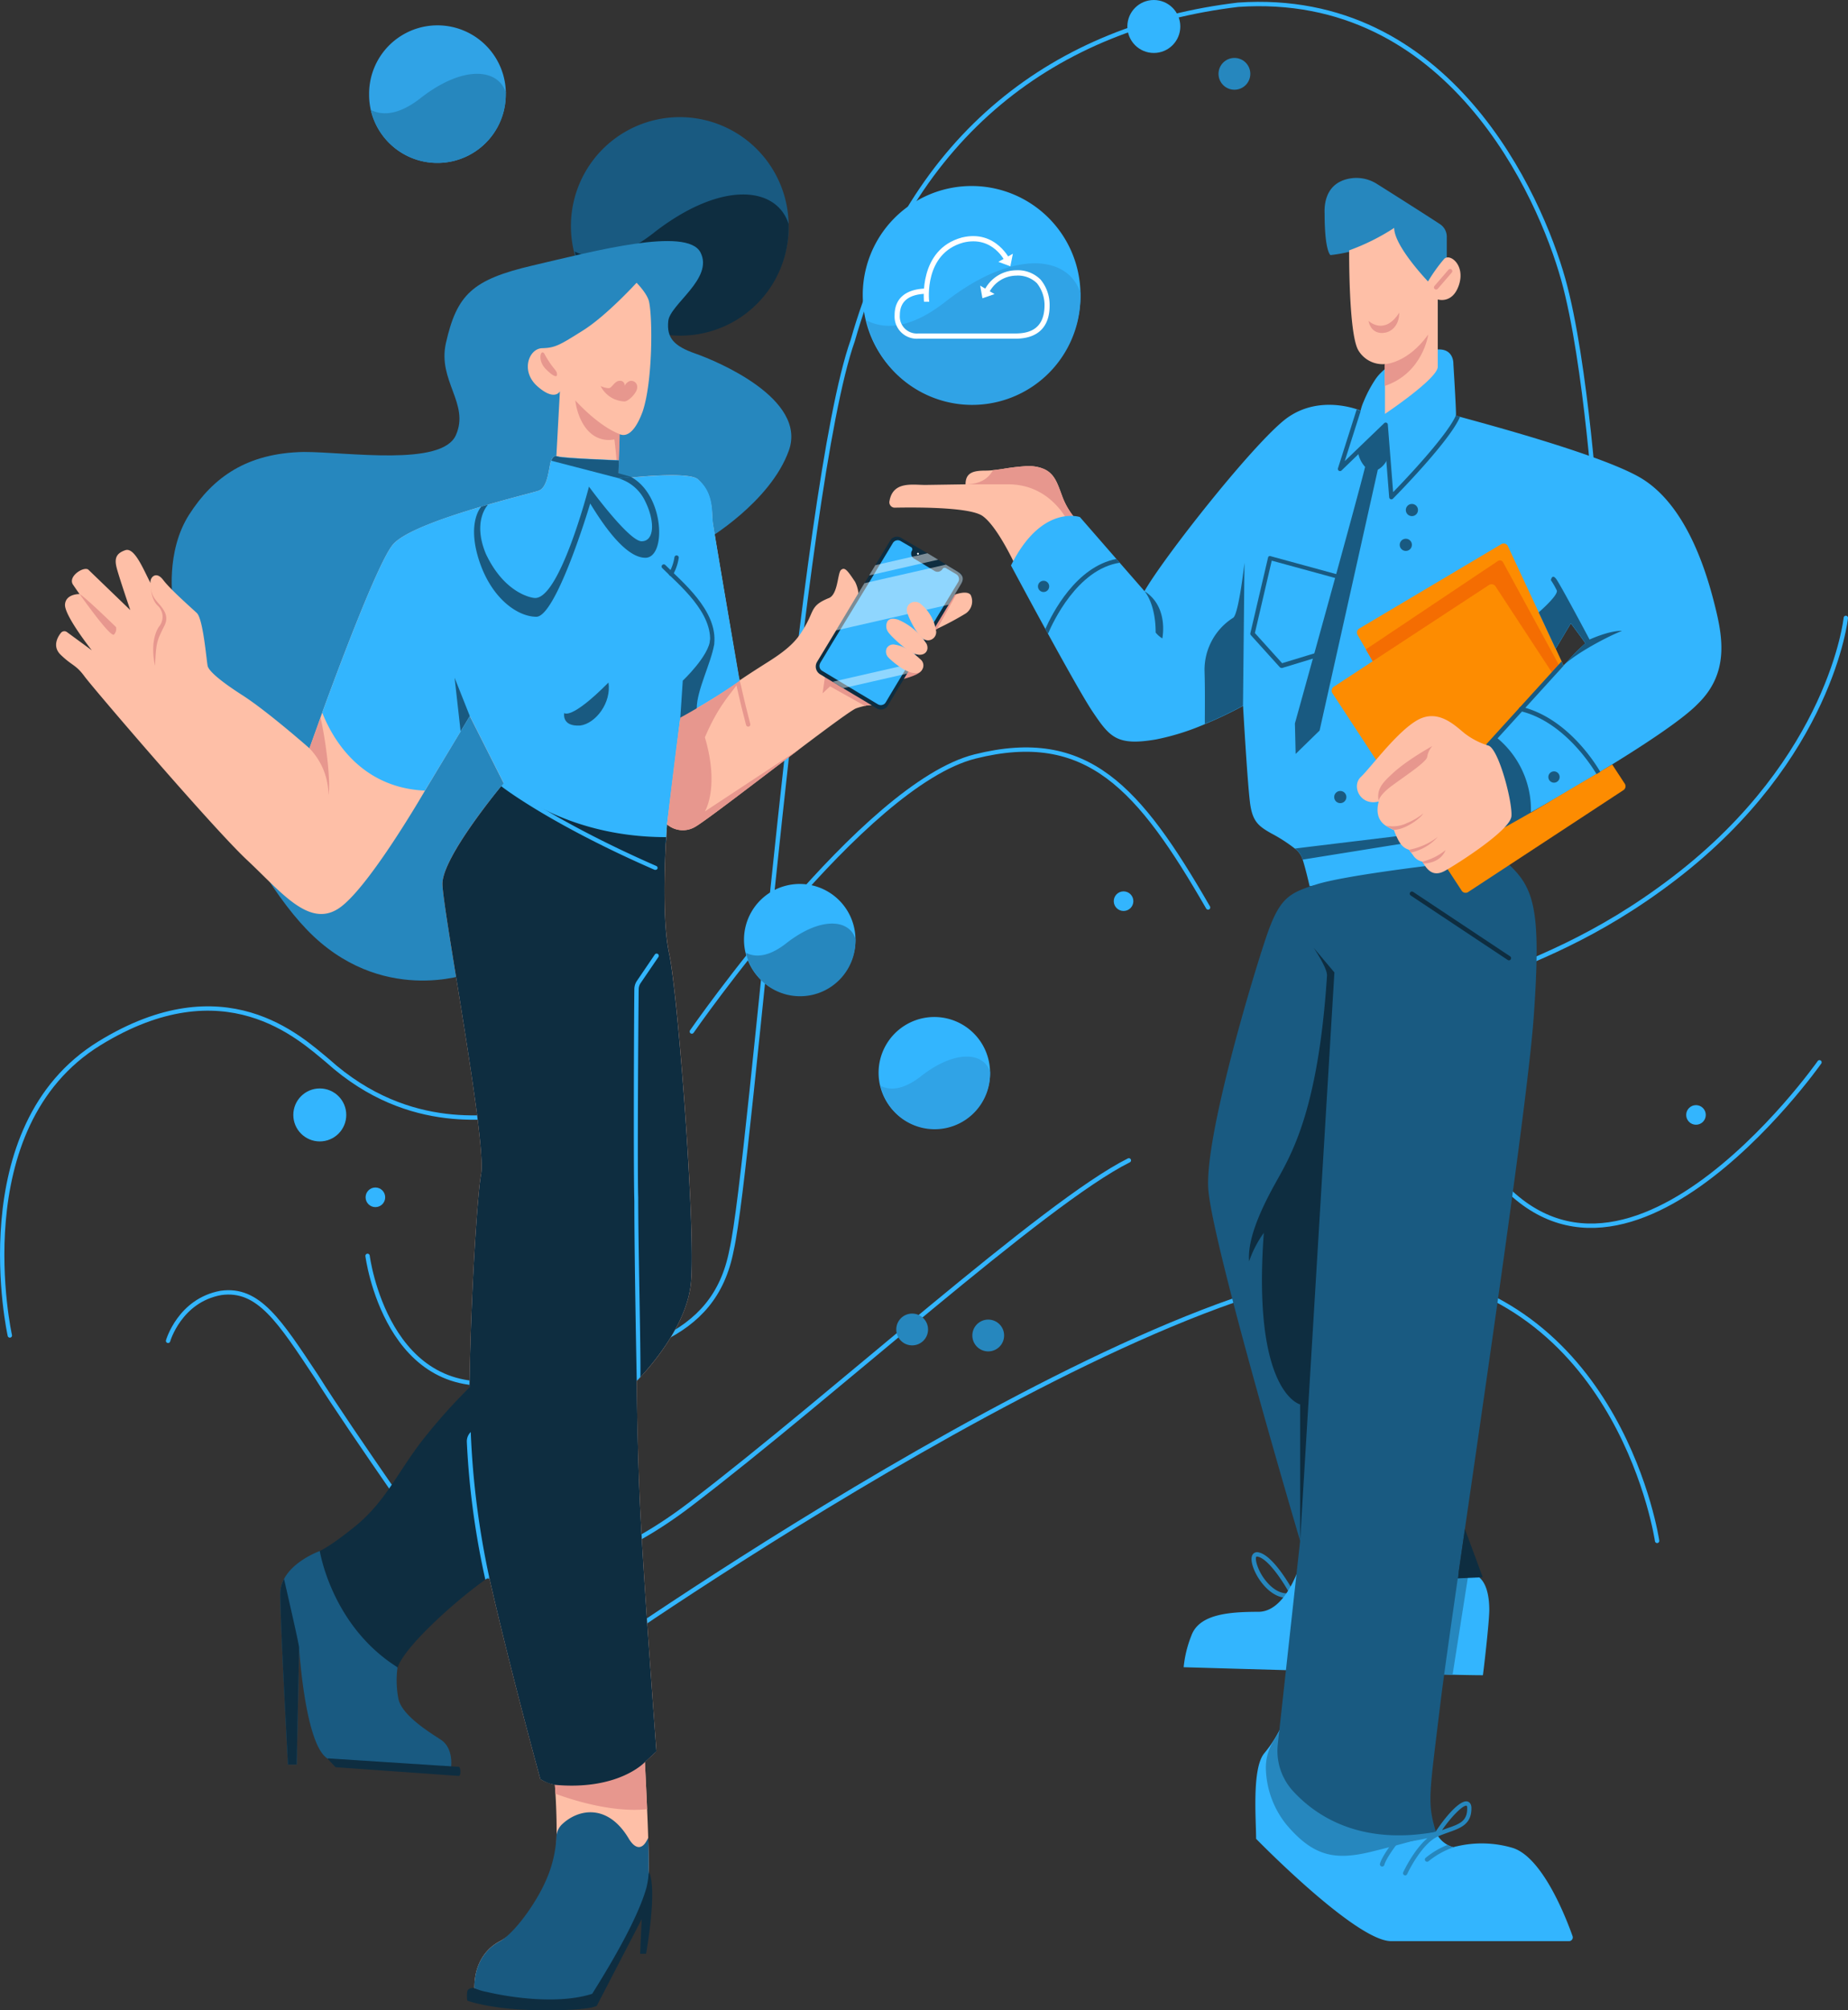 <svg xmlns="http://www.w3.org/2000/svg" viewBox="0 0 424.4 461.47"><rect x="0" y="0" width="424.4" height="461.47" fill="#333333" stroke="none"/><defs><style>.cls-1,.cls-10,.cls-11,.cls-12{fill:none;stroke-linecap:round;stroke-linejoin:round;}.cls-1{stroke:#33b5fe;}.cls-2{fill:#195a81;}.cls-3{fill:#0e2d40;}.cls-4{fill:#2687be;}.cls-5{fill:#33b5fe;}.cls-6{fill:#febfa7;}.cls-7{fill:#e7978e;}.cls-8{fill:#fd8c01;}.cls-9{fill:#f46d02;}.cls-10{stroke:#e7978e;}.cls-11{stroke:#195a81;}.cls-12{stroke:#0e2d40;}.cls-13{fill:#30a3e6;}.cls-14,.cls-15{fill:#fff;}.cls-14{opacity:0.45;}</style></defs><title>Ресурс 1</title><g id="Слой_2" data-name="Слой 2"><g id="Layer_8" data-name="Layer 8"><path class="cls-1" d="M2.26,306.57S-8.41,258.71,22.84,239.5c28.75-17.68,46-1.27,52.4,4C94.35,260.7,114,255.94,119,255.94"/><path class="cls-1" d="M158.88,236.8s39.28-56.7,65.06-63.15,37.67,7.22,53.5,34.67"/><path class="cls-1" d="M38.6,307.8s2.65-9.27,12.12-11c8.66-1.24,13.53,6.51,22,19.25,7.64,12.21,29.83,43.68,29.83,43.68s22.91,10.79,55.9-14.36,81.25-69.24,100.8-79"/><path class="cls-1" d="M84.41,288.29s4.4,34.39,32.85,28.68S164,307.68,168,287c4.58-19.92,15.89-175.19,27.83-208.82,13.53-47.63,46.8-72.11,88.51-77.09C332.85-2.25,353.64,45,359,64.11s7.71,56,7.71,56"/><path class="cls-1" d="M137.23,379.82s135.37-94.94,185.33-88.1,58,62,58,62"/><path class="cls-1" d="M417.85,243.86s-47.81,68-78.31,20.9"/><path class="cls-1" d="M423.9,141.84s-3.34,32.13-39.3,59.71-60.52,21.23-66.78,43.88"/><path class="cls-2" d="M181.11,52.32a25,25,0,1,1,0-.86C181.11,51.74,181.11,52,181.11,52.32Z"/><path class="cls-3" d="M181.11,52.32A24.87,24.87,0,0,1,132,57.74c5.15,2.63,11.43,1.08,18.5-4.58,15.48-11.87,27.93-10.28,30.62-1.7C181.11,51.74,181.11,52,181.11,52.32Z"/><path class="cls-4" d="M295.53,366.79c-2.84,0-5.32-2.47-6.75-4.9-1.06-1.8-1.8-4.07-1.07-5.08a1.24,1.24,0,0,1,1.38-.44c3.42.74,7.6,8.34,7.78,8.66l-.88.48c-1.14-2.09-4.64-7.63-7.11-8.16-.28-.06-.34,0-.36,0-.28.39,0,2,1.12,4,1.36,2.32,3.74,4.68,6.34,4.38l.12,1A3.64,3.64,0,0,1,295.53,366.79Z"/><path class="cls-5" d="M340.55,384.56s-2.68,0-7-.12l-2.85-.08c-19-.48-58.87-1.64-58.87-1.64a26.41,26.41,0,0,1,1.76-7.22C275.35,370.6,282,370,289,370s10.21-12.88,10.21-12.88l2.42,3.76s21.71-.3,32.1.18c1.42.07,2.64.15,3.55.24a6.54,6.54,0,0,1,1.74.34c2.44,1.24,3,5,3,7.91S340.61,384.4,340.55,384.56Z"/><path class="cls-5" d="M360.38,445.6H319.47c-8.12,0-31-23.49-31-23.49,0-4.37-1-16.08,1.83-19.58l.42-.52a28.61,28.61,0,0,0,3.72-6.09s33.43,19.73,35.27,24.56a4.44,4.44,0,0,0,.24.49,6,6,0,0,0,2.49,2.53h0a4.87,4.87,0,0,0,1.34.54,6,6,0,0,1,.61-.18l.07,0a24.92,24.92,0,0,1,12.9.33c6.92,2.13,12.33,16.15,13.79,20.28A.86.86,0,0,1,360.38,445.6Z"/><path class="cls-4" d="M337.24,361.25l-3.65,23.19-2.85-.08-2.4-14.78,5.35-8.57C335.11,361.08,336.33,361.16,337.24,361.25Z"/><path class="cls-4" d="M330,421c-2.1.63-8.38,2.44-15.09,4.08-8.24,2-13.24,1.17-19.53-6.29a21.34,21.34,0,0,1-4.65-12.31,11.58,11.58,0,0,1,1.84-7,23.87,23.87,0,0,0,1.92-3.55s33.43,19.73,35.27,24.56A4.44,4.44,0,0,0,330,421Z"/><path class="cls-6" d="M246.84,118.91l-1.37,1.18-12,10.31s-4.21-9.38-7.8-11.94c-3-2.15-16.19-2-20.29-1.92a1.25,1.25,0,0,1-1.1-1.55c.81-4.58,5.29-3.67,8.22-3.67l9.24-.14c0-2.87,2.06-3.15,4.76-3.15a14.88,14.88,0,0,0,1.57-.1c.72-.07,1.5-.18,2.31-.3a51,51,0,0,1,5.36-.63h1a9.14,9.14,0,0,1,2.3.4h0l.58.21c2.43,1,3.13,3.13,4,5.4.08.24.17.48.26.71A16.7,16.7,0,0,0,246.84,118.91Z"/><path class="cls-7" d="M246.84,118.91l-1.37,1.18c-1.26-2.48-5.36-8.91-13.93-8.91h-9.82c3.13,0,5.19-1.17,6.33-3.25.72-.07,1.5-.18,2.31-.3a51,51,0,0,1,5.36-.63c.08,0,.46,0,1,0a9.14,9.14,0,0,1,2.3.4h0l.58.21c2.43,1,3.13,3.13,4,5.4.08.24.17.48.26.71A16.7,16.7,0,0,0,246.84,118.91Z"/><path class="cls-5" d="M393.47,137.62c-2-7.6-6.68-22.37-17.19-28.21-9.48-5.28-35.4-12.18-41-13.73-.59-.17-.91-.26-.91-.27s0-.06,0-.16c.05-1.44-.6-11.74-.6-11.74s.18-3.8-4.12-3.24-11,2.49-13.91,7a29.17,29.17,0,0,0-2.61,5v0a10.33,10.33,0,0,0-.66,2s-.33-.14-.93-.34c-2.59-.85-10.15-2.64-16.61,2.51C287,102.87,267.24,128,262.83,135.7l-5.69-6.52-.76-.87L248,118.69s-8.81-3-15.82,11.12c0,0,3.7,6.93,7.89,14.58l.61,1.11c4,7.29,8.29,14.95,10.18,17.78,4,5.95,5.59,8,14.59,6.47a55.18,55.18,0,0,0,11.25-3.52,95,95,0,0,0,8.77-4.19s1.09,19.34,1.71,23,2,4.7,4.76,6.26a36.56,36.56,0,0,1,5.46,3.52,5.07,5.07,0,0,1,1.52,1.85c.08.2.16.43.25.69.7,2.14,1.59,6.09,1.59,6.09l28.18-4.34,4.22-5.9,10.7-2.87,1.7-.45s2.37-1.3,6-3.39c4-2.25,9.44-5.41,15.07-8.82l.86-.52c9.28-5.63,18.78-11.82,22.44-15.61C397.58,154.08,395.43,145.23,393.47,137.62Zm-32.84,13.46-.42.47L359,152.83l-.4-1-1.34-2.87,3.49-5.85s2,2.66,3.34,4.57A42.79,42.79,0,0,0,360.63,151.08Z"/><path class="cls-2" d="M328.94,198.62S308.73,201,302.39,203s-8.52,3-11.6,12.1-14.05,45.45-13.31,57.71,21.1,80.92,21.1,80.92l-5.13,46.68A13.66,13.66,0,0,0,296.81,411c5,5.54,15.15,12.75,32.94,9.51-2-6.82-1.54-8.2,1.05-29.55s19.61-132,21.42-157.5.1-30-6.76-35.95C339.25,196.4,328.94,198.62,328.94,198.62Z"/><path class="cls-8" d="M349.81,187.63l-9.48,5.48a1.08,1.08,0,0,1-1.47-.4l-16.72-29-8.47-14.67-1.9-3.29a1.08,1.08,0,0,1,.39-1.47l32.63-19.37a1.07,1.07,0,0,1,1.47.39l12.81,27.48a8.76,8.76,0,0,1-.6.66l-.16.17c-.11.1-.22.21-.34.34l-.8.8L356,156c-2.41,2.42-5.17,5.22-6,6.13-1.57,1.72-6.91,7.89-6.91,7.89l8.49,16.54.5-.3.17-.1.51-.3.41-.24,1.94-1.15.7-.41.07,0,.7-.42,7.13-4.23.48-.28C366.57,177.64,349.81,187.63,349.81,187.63Z"/><path class="cls-4" d="M305.55,58.56a35.18,35.18,0,0,0,9.29-2.35c5-2.27,11.25,9.13,11.25,9.13l3.05.83,3.12-6.44V54.35a3.46,3.46,0,0,0-1.54-2.88c-3.64-2.39-10.69-6.85-14.44-9.21a8.8,8.8,0,0,0-6-1.33c-5.05.74-6.23,4.7-6.08,8.09C304.21,57.76,305.55,58.56,305.55,58.56Z"/><path class="cls-9" d="M352.28,189.76l-2.47-2.13-27.67-23.89-8.47-14.67L344,128.78a.82.82,0,0,1,1.18.29l13.28,24.4c-2.48,2.49-7.32,7.36-8.47,8.62-1.57,1.72-6.91,7.89-6.91,7.89l8.49,16.54Z"/><path class="cls-8" d="M372.8,181.4l-35.63,23.37a1.07,1.07,0,0,1-1.49-.31L306,159.14a1.08,1.08,0,0,1,.31-1.49l35.64-23.36a1.08,1.08,0,0,1,1.49.3l13.45,20.52c-2.57,2.57-5.92,6-6.85,7-1.57,1.72-6.91,7.89-6.91,7.89l8.49,16.54s13-7.68,18.62-11.05l2.91,4.44A1.07,1.07,0,0,1,372.8,181.4Z"/><path class="cls-7" d="M205.84,156.25s5.1-1,5.82-2.37-3.92-2.4-3.92-2.4S203.06,156.27,205.84,156.25Z"/><path class="cls-6" d="M221.79,140.82a68.86,68.86,0,0,1-6.58,3.52c-.45.21-.9.39-1.32.55a10.11,10.11,0,0,1-1.7.51c-2.82.5-.23-6.8,1.89-7.31l1.13-.28c1.62-.43,2.88-.84,2.88-.84a12.59,12.59,0,0,1,1.54-.58c1.15-.36,2.63-.61,3.27.15A3.36,3.36,0,0,1,221.79,140.82Z"/><path class="cls-7" d="M219.63,136.39l-4.42,8c-.45.21-.9.39-1.32.55l-1.41-1.48,2.73-5.6c1.62-.43,2.88-.84,2.88-.84A12.59,12.59,0,0,1,219.63,136.39Z"/><path class="cls-3" d="M108.94,456.36s-1.42-.17-1.62.78a6.67,6.67,0,0,0,0,2.12s5.27,2,15.88,2.19c7.74.12,11.33-.31,12.74-.64.45-.11,1.09-.32,1.09-.32l10.34-19.94-.36,7.94,1.36,0s2.69-14.72.64-18.91S109.57,454.7,108.94,456.36Z"/><path class="cls-2" d="M103.59,405.57s-21.4-.74-27.4-1.53-7.5-25.84-7.5-25.84l-.55,26.87h-2s-1.77-32.6-1.77-39.2a7.3,7.3,0,0,1,.86-3.41c2.26-4.3,8.18-6.4,8.18-6.4,3.16-.29,8.81,3.09,8.81,3.09l9.07,23.64a22.29,22.29,0,0,0,.19,7.1c.73,3.76,6.73,7.5,9.73,9.45S103.59,405.57,103.59,405.57Z"/><path class="cls-4" d="M39.7,137.82s-1.77-11.09,3.74-19.69S56.72,104,69.76,103.75c10.07,0,31.7,3.39,34.93-3.85s-4.25-12.48-2.28-21.17c2.52-11.12,6.06-14.55,19.9-17.78s35.49-9,38.56-3-7,11.88-7.4,15.74,1.26,5.74,6.21,7.47,25.73,10.39,21.48,22.27-19,20.53-19,20.53l-54.68,99.58s-20.1,7.41-37-10.12-31-58.12-31-58.12Z"/><path class="cls-6" d="M200.28,161.88a5.2,5.2,0,0,0-1.65.16,15.88,15.88,0,0,0-2,.56c-1,.35-6.45,4.39-12.91,9.26h0c-9.85,7.44-22,16.82-24.18,18a5.55,5.55,0,0,1-6.36-.63l0,0s-.08,1.1-.19,2.92q0,.57-.06,1.23c-.34,6.41-.72,18.7.74,25.44,2.05,9.4,6.22,64.49,5,75.85S146.23,317,146.23,317s0,10.45.67,26.68S150.76,402,150.76,402l-.18.16-2.48,2.29s.27,5.09.51,10.84c.1,2.18.19,4.45.25,6.57.09,2.65.15,5.07.15,6.79,0,6.78-8.67,21.67-13,28.6-9.31,3-23.5.28-27.07-.91,0-5.53,2.59-9,5.81-10.7s9.3-6.92,11.68-12.45c1.12-2.61,1.41-8,1.4-13,0-3.35-.15-6.48-.27-8.45-.07-1.29-.13-2.07-.13-2.07a9.46,9.46,0,0,1-1.08-.27,8.39,8.39,0,0,1-2.26-1s-14.17-51.34-15.79-68,.84-63.49,2.18-70.87-8.73-60.28-8.87-66.56c-.1-4.38,6.74-13.88,10.92-19.26,1.13-1.46,2.07-2.62,2.62-3.29.33-.41.52-.63.52-.63l-.06-.12-7.72-15.29L97.8,181.15l-.21.36c-1.71,2.93-13.55,23-19.88,27.07-6.83,4.42-13.2-3.9-20.95-11.13S21.41,158,19.4,155.26s-2.87-2.41-5.51-5c-1.87-1.83-.71-4,.12-5a1,1,0,0,1,1.34-.18l5.73,4.2c-.37-.47-6.36-8.1-6.15-10.55s3.34-2.36,3.34-2.36-.17-.21-1.49-2.14,2.57-4.35,3.54-3.43l9.6,9.25s-2.61-7.64-3.14-9.75-.11-3.28,2-4,4.11,4.32,5.79,7.56c-.22-1.25,1.25-2.92,2.89-.75s6.25,6.22,7.74,7.61S47.45,152,47.7,152.92s2.07,2.89,7.92,6.64,15.45,12.22,15.45,12.22.67-1.88,1.76-4.9L74,163.57c4.52-12.36,13-34.73,16.24-38.57,4.56-5.37,31.27-11.58,33.47-12.36s2.31-5.5,2.85-6.89c.39-1,.87-1.08,1.1-1l.11,0h0l.81-14.91s-1.19,2.35-5.16-1.16-1.93-8.67,1.08-8.75,4-.69,9.4-4.08,12.29-10.94,12.29-10.94,2.39,2.39,2.85,4.27c.86,3.74.87,18.44-1.46,25.31-2.3,6.23-4.6,5.42-5.19,5.22l-.13,0-.19,6-.12,4,2.89-.08s13.33-1.46,15.41.38c3.74,3.55,3.13,7.67,3.43,9.91s6.12,36.32,6.12,36.32h0c.16-.11,1.52-1.09,6.68-4.35,5.51-3.48,7-5.54,8.72-8.68s1.18-4.27,5-5.86c2.3-.7,2.11-5.83,2.95-6.52s1.41,0,3.23,2.74a7.84,7.84,0,0,1,.79,4.09c0,.43-.07.83-.12,1.22a26.9,26.9,0,0,1-1.21,5.3v0a36.53,36.53,0,0,1-4.53,9.57c-.1.14-.17.25-.22.31a.18.18,0,0,0-.05.07l0,0-.37,1.81Z"/><path class="cls-7" d="M142.32,99.66,142,109.72s-.83-8.86-.92-8.86-5,1.4-7.78-4.7a14.74,14.74,0,0,1-1.18-4.25C135.38,95.46,139.2,98.48,142.32,99.66Z"/><path class="cls-10" d="M171.82,166.31c-1.81-6.95-1.85-7.79-2.54-10.44"/><path class="cls-7" d="M148.1,404.47s.27,5.09.51,10.84c-8.32.87-17.9-2.37-21.05-3.55-.07-1.29-.13-2.07-.13-2.07a9.46,9.46,0,0,1-1.08-.27c.78-8.59,21.74-9,21.74-9s1.08.69,2.49,1.77Z"/><path class="cls-5" d="M169.86,156.25c-1.53,1.62-13.4,8.46-13.62,8.46l-3.05,24.53,0,0s-.08,1.1-.19,2.92q0,.57-.06,1.23l-14.82,5.25s-10.95-10.33-25.57-14.93c1.13-1.46,2.07-2.62,2.62-3.29.33-.41.52-.63.52-.63l-.06-.12-7.72-15.29a.11.11,0,0,0,0,0l-2.11,3.51-8,13.24-.21.36C82.26,180.81,76,168.72,74,163.57c4.52-12.36,13-34.73,16.24-38.57,2.43-2.86,11.14-6,19.08-8.34l.49-.15,1.16-.34c6.3-1.85,11.79-3.19,12.74-3.53,2.2-.77,2.31-5.5,2.85-6.89,0-.1.07-.18.11-.26s.07-.14.11-.2c.28-.48.58-.59.77-.59h.11l.11,0h0l.07,0c1.8.49,14.23.93,14.23.93l-.09,3,0,.52v.5h.08l.7,0,1.89,0h.22s13.33-1.46,15.41.38c3.77,3.13,3.13,7.67,3.43,9.91S169.86,156.25,169.86,156.25Z"/><path class="cls-7" d="M137.94,88.63a6.39,6.39,0,0,0,5.47,3.52c.93,0,2.92-2,2.92-3.18a1.37,1.37,0,0,0-1.76-1.48,2.3,2.3,0,0,0-1.14,1.09,1,1,0,0,0-1.11-1.16c-1.21,0-1.76,1.69-2.56,1.69A5.28,5.28,0,0,1,137.94,88.63Z"/><path class="cls-3" d="M146.23,317s.07,12.16.67,26.68c.67,16.23,3.86,58.37,3.86,58.37l-2.66,2.45s-6,6.56-20.67,5.22a9.09,9.09,0,0,1-3.34-1.31s-14.17-51.34-15.79-68,.84-63.49,2.18-70.87-8.73-60.28-8.87-66.56,14.06-23.18,14.06-23.18c.36.19,13.27,12.37,37.31,12.37-.34,5.93-.88,19.47.68,26.67,2.05,9.4,6.22,64.49,5,75.85-1,9.46-9,18.64-11.58,21.44C146.54,316.66,146.23,317,146.23,317Z"/><path class="cls-5" d="M146.68,227.08c-.09,7.36-.32,41.52-.11,47.77,0,12,.6,34,.5,41.25-.53.56-.84.87-.84.87s-.55-27.67-.55-41.27c-.21-6.26-.09-41.27,0-48.64a3.47,3.47,0,0,1,.62-1.94l4.08-6a.5.5,0,0,1,.7-.13.51.51,0,0,1,.13.69l-4.09,6A2.52,2.52,0,0,0,146.68,227.08Z"/><path class="cls-5" d="M151,199.38a.49.49,0,0,1-.46.3.65.65,0,0,1-.19,0c-23.85-10.4-35-19-35.09-19.09a.37.37,0,0,1-.13-.15c.33-.41.52-.63.52-.63l-.06-.12a.52.52,0,0,1,.28.11c.11.08,11.16,8.62,34.87,19A.49.49,0,0,1,151,199.38Z"/><path class="cls-3" d="M112.34,362l-.2.15-.68.47c-7.29,5.17-18.58,15.47-20.14,20.14-15.2-9.54-17.88-26.73-17.88-26.73s2-.8,7-4.76c7.72-5.89,10.2-12.2,16.07-20A129.06,129.06,0,0,1,107,319.32c.34-.35.66-.66,1-1,2.34-2.28,3.72-3.38,3.72-3.38S119.24,356.39,112.34,362Z"/><path class="cls-5" d="M112.34,362l-.2.15-.68.47A185.07,185.07,0,0,1,107.21,331a3,3,0,0,1,.9-2.27h0A193.08,193.08,0,0,0,112.34,362Z"/><path class="cls-2" d="M107.89,164.36a.11.11,0,0,0,0,0l-2.11,3.51-1.38-12.29Z"/><path class="cls-2" d="M129.58,163.68s1.5,1.72,10.16-7c.7,4.65-2.94,9.39-6.47,9.87C128.89,166.83,129.58,163.68,129.58,163.68Z"/><path class="cls-2" d="M156.24,164.71l.56-8.46s6.1-5.74,6.29-9.52c.07.94,1,.08.92,1.22-.7,4.21-4,10.53-4,14.65C160,167.72,156.12,166.62,156.24,164.71Z"/><path class="cls-7" d="M183.73,171.87c-9.85,7.44-22,16.82-24.18,18a5.55,5.55,0,0,1-6.36-.63l0,0s2.07-17.82,3.07-24.51a147.37,147.37,0,0,0,13.62-8.46c-2.26,3.37-4.83,5.57-8,13,3.42,11.52,0,17,0,17Z"/><path class="cls-2" d="M351.58,186.52c-3.66,2.09-6,3.39-6,3.39l-1.7.45L341.32,172l2.1-2.92A21.37,21.37,0,0,1,351.58,186.52Z"/><path class="cls-11" d="M152.44,130.05c3.74,3.79,11.94,10.34,11.08,17.78"/><path class="cls-7" d="M75.44,182.49a15.63,15.63,0,0,0-4.37-10.71l2.52-7C74.31,167.25,76.09,178.42,75.44,182.49Z"/><path class="cls-7" d="M34.6,133.85s-.17,3.39,1.56,5.12a3.52,3.52,0,0,1,.45,4.76c-.8,1-2.11,4.12-1,9.1.23-5.37.41-5.7,2.15-9.19.75-1.52.51-2.78-.67-4.31S34.51,136.94,34.6,133.85Z"/><path class="cls-2" d="M127.71,104.71h-.12c-.25,0-.57.13-.88.79,0,.08-.07.16-.11.26l15.42,4,2.92-.31Z"/><path class="cls-2" d="M122.59,137.25s-6.53-.63-11-10.09c-3.19-7.63.49-11.31.49-11.31l-1.54.44s-3.37,3.49-.54,12.29,8.88,13,13.17,13,11.35-22.53,12.37-26c2.34,3.82,7.82,12.46,12.67,12.46s4.43-14.36-3.31-18.56l-2.93.31a9.84,9.84,0,0,1,6.24,5.36c2.23,4.53,2.09,9.1-.86,9.1s-12.09-12.54-12.09-12.54S128.43,138.22,122.59,137.25Z"/><path class="cls-2" d="M142.13,105.7l-.09,3,0,.52-14.49-4,.37-.42C129.7,105.26,142.13,105.7,142.13,105.7Z"/><path class="cls-2" d="M324.08,193.33l-24.92,4c-.09-.26-.17-.49-.25-.69a5.07,5.07,0,0,0-1.52-1.85c4-.5,25.66-3.11,25.66-3.11Z"/><path class="cls-2" d="M358.62,151.83l.45,1-16.88,18.57a.49.49,0,0,1-.37.16.5.5,0,0,1-.37-.84Z"/><path class="cls-2" d="M360.63,151.08a.21.21,0,0,1,0,.06l-.38.41Z"/><path class="cls-7" d="M125,81.18a22.56,22.56,0,0,0,1.91,3c1,1.22,1,1.26,1,1.9,0,.31-.43.77-2.52-1.31S124.21,80,125,81.18Z"/><path class="cls-7" d="M18.27,136.35s7.25,10.33,7.94,9.29a2,2,0,0,0,.45-1.67S19.91,137.36,18.27,136.35Z"/><path class="cls-3" d="M75.32,403.83l1.74,1.84,28.29,2c.56,0,.46-2.06,0-2.08L75.4,403.65A.11.11,0,0,0,75.32,403.83Z"/><path class="cls-3" d="M68.69,378.2l-.55,26.87h-2s-1.77-32.6-1.77-39.2a7.3,7.3,0,0,1,.86-3.41C66,365.85,68.67,377.42,68.69,378.2Z"/><path class="cls-2" d="M149,428.67a18.29,18.29,0,0,1-.58,4.79c-2.2,7.63-8.86,18.54-12.42,24.23-7.62,2.46-18.55.91-24.21-.43a11.11,11.11,0,0,1-2.86-.9c0-5.53,2.59-9,5.81-10.7s8.32-8.6,10.7-14.13a28,28,0,0,0,2.35-9.94,4.14,4.14,0,0,1,1.28-2.8c3.76-3.58,10.55-4.82,15.36,3.33,1.27,2.08,3,3,4.42-.24C149,424.53,149,427,149,428.67Z"/><path class="cls-11" d="M155.38,128a10.73,10.73,0,0,1-1.28,3.71"/><path class="cls-7" d="M200.28,161.88a5.2,5.2,0,0,0-1.65.16l-8-4.48-1.72,1.6,1.36-9.47c2.7-1.55,6.06-7.17,6.89-10.81a26.9,26.9,0,0,1-1.21,5.3v0a36.53,36.53,0,0,1-4.53,9.57c-.1.14-.17.25-.22.31a.23.23,0,0,0-.05.07l0,0-.37,1.81Z"/><path class="cls-6" d="M335.07,65.36c-1.46,4.51-4.88,3.38-4.88,3.38V84.19c0,2.72-12.13,10.82-12.13,10.82V83.58h0a6.49,6.49,0,0,1-6.08-3.11c-2.29-3.66-2.14-23-2.14-23a50.37,50.37,0,0,0,10.34-5.15c0,4.21,7.77,12.29,7.77,12.29a37,37,0,0,1,3.72-5.19C333,58.1,336.53,60.85,335.07,65.36Z"/><path class="cls-6" d="M347.11,187.35c-.25,3.26-12.51,11-15.25,12.54-2.24,1.24-3.58.33-4.57-1.09-.12-.18-.25-.36-.36-.55s-.18-.3-.26-.45a3.29,3.29,0,0,1-2.21-1.57l-.18-.22-.23-.3-.15-.2-.33-.44h0c-.94-.32-1.79-.8-2.68-2.69h0c-.15-.31-.3-.65-.45-1s-.2-.52-.3-.81a13.76,13.76,0,0,1-1.86-1,5.15,5.15,0,0,1-.56-.43c-1.3-1.15-1.69-2.93-1.09-5.16-4.18,1.13-6.36-3.49-4.11-5.62s8.18-10.27,12.9-13,8.53,1,10.86,2.93a16.87,16.87,0,0,0,5.56,2.87C344.21,172,347.36,184.08,347.11,187.35Z"/><path class="cls-7" d="M328,76.79s-1.17,8.84-10,11.81v-5S323.22,83.46,328,76.79Z"/><path class="cls-7" d="M316.62,183.88s0-1.27,3.08-3.54,7.73-5.32,8.05-6.52a4.89,4.89,0,0,1,1.19-2.56s-6,3.29-9.26,6.42C317.11,180,316.15,181.48,316.62,183.88Z"/><path class="cls-7" d="M332,195.13c-.14.2-.93,2.89-5.1,3.12-.09-.15-.18-.3-.26-.45A13.7,13.7,0,0,0,332,195.13Z"/><path class="cls-7" d="M326.86,186.75c-.69,1.15-4.14,3.69-6.74,3.76a13.76,13.76,0,0,1-1.86-1,7.4,7.4,0,0,0,4.81-.55A15.21,15.21,0,0,0,326.86,186.75Z"/><path class="cls-7" d="M330.19,192.12a11.69,11.69,0,0,1-6.14,3.59l-.15-.2-.33-.44A15.52,15.52,0,0,0,330.19,192.12Z"/><path class="cls-3" d="M301.68,217.56l4.77,5.67-7.87,130.45V322.39s-11.05-2.61-8.34-39.38a24.86,24.86,0,0,0-3.38,6.55c-.39-4.76,2.25-11.07,5.82-17.56s10-16.29,12.07-48C304.91,222.31,301.68,217.56,301.68,217.56Z"/><line class="cls-12" x1="324.25" y1="205.15" x2="346.53" y2="219.95"/><line class="cls-10" x1="333.03" y1="62.24" x2="329.81" y2="65.97"/><path class="cls-7" d="M314.29,73.66s3.62,3.5,7.06-1.89c0,2.77-1.69,4.67-4,4.67C314.65,76.44,314.29,73.66,314.29,73.66Z"/><path class="cls-2" d="M285.8,129.17,285.46,162a95,95,0,0,1-8.77,4.19c0-3.11.07-7.72-.06-12a14.15,14.15,0,0,1,6.53-12.35C284.45,141.25,285.8,129.17,285.8,129.17Z"/><path class="cls-2" d="M262.83,135.71s2.57,2.75,2.57,9.5a6,6,0,0,0,1.53,1.34S268.48,139.29,262.83,135.71Z"/><path class="cls-2" d="M318.23,97.53l-6.43,5.77a6.69,6.69,0,0,0,1.7,3.88c-1.47,6.21-16.12,58.89-16.12,58.89l.17,7,5.5-5.37,13.37-59.88a4.93,4.93,0,0,0,2.54-4C319,102.79,318.23,97.53,318.23,97.53Z"/><path class="cls-2" d="M364.09,147.64c-1.34-1.91-3.34-4.57-3.34-4.57l-3.49,5.85-3.89-8.35s4.64-4,4.14-5.06a18.61,18.61,0,0,0-1.34-2.33s.25-1.55,1.21-.28,7.67,13.91,7.67,13.91,4.41-2.05,7.45-2c-4.88,2-11.38,5.82-13.35,7.92A62,62,0,0,1,364.09,147.64Z"/><path class="cls-2" d="M335.3,95.68c-2.32,5.55-14.84,18.23-15.41,18.8a.5.5,0,0,1-.53.12.53.53,0,0,1-.33-.43l-1.22-15.55L308.09,108a.5.5,0,0,1-.61.07.51.51,0,0,1-.21-.58L311.56,94c.6.2.93.34.93.34l-3.67,11.52,9.06-8.71a.49.49,0,0,1,.84.32l1.22,15.5c4.24-4.34,12.85-13.69,14.46-17.74,0,.1,0,.16,0,.16S334.71,95.51,335.3,95.68Z"/><path class="cls-2" d="M257.14,129.18c-9.75,1.49-15.4,13.78-16.47,16.32l-.61-1.11c1.62-3.65,7.05-14.28,16.32-16.08Z"/><path class="cls-2" d="M294.28,153.32a.52.52,0,0,1-.37-.16l-6.64-7.35a.52.52,0,0,1-.12-.45L291.21,128a.48.48,0,0,1,.23-.32.46.46,0,0,1,.38,0l16.73,4.57a.47.47,0,0,1,.3.23.49.49,0,0,1,0,.39l-5,17.37a.5.5,0,0,1-.34.34l-9.13,2.78A.39.39,0,0,1,294.28,153.32Zm-6.09-8,6.25,6.92,8.57-2.61L307.8,133l-15.74-4.3Z"/><path class="cls-2" d="M367.51,177.18l-.86.52c-1.25-2.09-7.63-12.07-17.43-14.44a.5.5,0,1,1,.24-1C359.75,164.78,366.19,174.92,367.51,177.18Z"/><circle class="cls-2" cx="239.66" cy="134.61" r="1.29"/><circle class="cls-2" cx="356.88" cy="178.37" r="1.3"/><circle class="cls-2" cx="324.25" cy="117.08" r="1.4"/><circle class="cls-2" cx="322.85" cy="125.07" r="1.4"/><circle class="cls-2" cx="307.8" cy="182.97" r="1.4"/><path class="cls-8" d="M372.36,174.18h0l0,0Z"/><path class="cls-4" d="M322.71,430.51a.51.51,0,0,1-.46-.71c.12-.25,2.4-5.15,5.57-7.84a63.88,63.88,0,0,1-6.83,1.13c-.56.72-2.67,3.53-3.07,5a.5.5,0,1,1-1-.27c.51-1.86,3.26-5.36,3.38-5.51a.48.48,0,0,1,.36-.19,67.33,67.33,0,0,0,9-1.58c1.93-3,5.5-7.41,7.32-7,.3.07.82.32.93,1.26.15,3.91-2.36,4.8-5.25,5.83-.78.28-1.58.56-2.42.93-3.83,1.66-7.06,8.59-7.09,8.66A.5.5,0,0,1,322.71,430.51Zm14-16c-.84,0-3.29,2.35-5.54,5.61l1.18-.43c2.94-1,4.71-1.67,4.59-4.82,0-.18-.08-.34-.15-.35Z"/><path class="cls-4" d="M334.43,423.86a18.59,18.59,0,0,0-6.35,3.39.55.55,0,0,1-.34.13.54.54,0,0,1-.37-.16.51.51,0,0,1,0-.71,18.43,18.43,0,0,1,5.07-3h0a4.87,4.87,0,0,0,1.34.54A6,6,0,0,1,334.43,423.86Z"/><polygon class="cls-3" points="334.78 362.33 340.51 362.06 336.42 351 334.78 362.33"/><path class="cls-13" d="M116.15,21.79a15.7,15.7,0,0,1-31,3.43,15.48,15.48,0,0,1-.38-3.43,15.7,15.7,0,0,1,31.4-.54C116.15,21.43,116.15,21.61,116.15,21.79Z"/><path class="cls-4" d="M116.15,21.79a15.7,15.7,0,0,1-31,3.43c3.25,1.66,7.22.68,11.68-2.89,9.78-7.5,17.63-6.5,19.34-1.08C116.15,21.43,116.15,21.61,116.15,21.79Z"/><path class="cls-5" d="M227.37,246.48a12.8,12.8,0,1,1,0-.44C227.37,246.18,227.37,246.33,227.37,246.48Z"/><path class="cls-13" d="M227.37,246.48a12.72,12.72,0,0,1-25.14,2.77c2.63,1.35,5.84.55,9.46-2.34,7.92-6.08,14.29-5.26,15.67-.87C227.37,246.18,227.37,246.33,227.37,246.48Z"/><path class="cls-5" d="M196.46,215.94a12.8,12.8,0,1,1,0-.44C196.46,215.65,196.46,215.79,196.46,215.94Z"/><path class="cls-4" d="M196.46,215.94a12.72,12.72,0,0,1-25.14,2.78c2.63,1.34,5.84.55,9.46-2.35,7.92-6.07,14.29-5.26,15.67-.87C196.46,215.65,196.46,215.79,196.46,215.94Z"/><circle class="cls-5" cx="73.44" cy="255.94" r="6.08"/><circle class="cls-5" cx="264.98" cy="6.08" r="6.08"/><circle class="cls-5" cx="86.21" cy="274.85" r="2.25"/><circle class="cls-5" cx="389.49" cy="255.94" r="2.25"/><circle class="cls-5" cx="258.03" cy="206.87" r="2.25"/><circle class="cls-4" cx="209.48" cy="305.19" r="3.65"/><circle class="cls-4" cx="283.49" cy="16.95" r="3.65"/><circle class="cls-4" cx="226.95" cy="306.57" r="3.65"/><path class="cls-3" d="M204,161.78a1.85,1.85,0,0,1-2.85.7L193.67,158l-2.44-1.47-2.88-1.74a2.08,2.08,0,0,1-.71-2.85l4.85-8,6-10,1.06-1.75,1.42-2.36,3.34-5.53a1.85,1.85,0,0,1,2.85-.7L213,127l2.45,1.48,1.82,1.1,2.74,1.65a1.82,1.82,0,0,1,.7,2.85l-2.85,4.73-8.12,13.46-1.43,2.36Z"/><path class="cls-5" d="M203.07,161.61a1.33,1.33,0,0,1-1.45.07l-3.93-2.35-.21-.12-.15-.09h0L195.47,158l-.4-.24,0,0L188.82,154a1.31,1.31,0,0,1-.44-1.8l0-.05.26-.42.94-1.55.51-.86.7-1.16.39-.65L199.41,134l1.5-2.49.91-1.52.17-.27.42-.7,1.82-3,.08-.14.74-1.23a1.31,1.31,0,0,1,1.8-.44l2.42,1.41h0l.12.09,0,0a.41.41,0,0,1,.05.09.6.6,0,0,1,0,.61,1.12,1.12,0,0,0-.18.5,1,1,0,0,0,0,.17,1.15,1.15,0,0,0,0,.19,1.21,1.21,0,0,0,.22.55,1.35,1.35,0,0,0,.4.39l4.77,2.87a1.28,1.28,0,0,0,1.32,0,1.32,1.32,0,0,0,.48-.46.52.52,0,0,1,.17-.19.61.61,0,0,1,.65,0l2.33,1.38a.5.5,0,0,1,.12.08,1.3,1.3,0,0,1,.45,1.45,1.59,1.59,0,0,1-.12.27L219,135.34l-.76,1.27-1,1.65-.41.68-.29.48h0l-.22.37-.77,1.27-.33.54-.54.91-.26.41-.12.21-1.68,2.78h0l-1.19,2h0l-2.9,4.8-3.74,6.2-.08.13h0l-.19.32-1,1.69-.12.19A1.16,1.16,0,0,1,203.07,161.61Z"/><polygon class="cls-14" points="208.31 154.63 193.67 157.97 191.23 156.5 209.74 152.27 208.31 154.63"/><path class="cls-14" d="M217.86,138.81,192,144.72l.51-.84,6-10,18.73-4.27,2.74,1.65c1.44.91,1.3,1.87.7,2.85Z"/><circle class="cls-15" cx="210.82" cy="127.11" r="0.21"/><polygon class="cls-14" points="215.45 128.48 199.6 132.1 201.02 129.74 213 127 215.45 128.48"/><path class="cls-6" d="M203.66,148.76a1.91,1.91,0,0,0,.33,2.13c.66.73,3.79,3.47,5.9,3.6a1.78,1.78,0,0,0,1.51-3.12c-.82-.69-2.89-2.93-5.89-3.39A1.74,1.74,0,0,0,203.66,148.76Z"/><path class="cls-6" d="M203.82,142.61a2.32,2.32,0,0,0,.17,2.5c.52.83,4.41,4.62,6.47,5.1s3-1,2.32-2.42a14.27,14.27,0,0,0-6.55-5.55C205,141.88,204.27,142,203.82,142.61Z"/><path class="cls-6" d="M209.07,138.47a1.83,1.83,0,0,0-.73,2.08c.22,1,2.07,5.07,3.85,6.21A1.9,1.9,0,0,0,215,145a9.87,9.87,0,0,0-3.46-6.27A2,2,0,0,0,209.07,138.47Z"/><path class="cls-5" d="M248.13,68.13a25,25,0,1,1,0-.86C248.13,67.55,248.13,67.84,248.13,68.13Z"/><path class="cls-13" d="M248.13,68.13A24.87,24.87,0,0,1,199,73.55c5.15,2.63,11.43,1.08,18.5-4.58,15.49-11.87,27.93-10.28,30.62-1.7C248.13,67.55,248.13,67.84,248.13,68.13Z"/><path class="cls-15" d="M212.2,69.27c0-.12-1.36-12,8.7-14.75,7.91-1.92,11.17,5.3,11.2,5.37l-1.11.48c-.11-.26-2.89-6.36-9.79-4.68-9,2.5-7.87,13.13-7.81,13.58Z"/><path class="cls-15" d="M233.2,77.75H210.85a5.1,5.1,0,0,1-5.4-5.4c0-4,2.74-6.13,7.68-6.13v1.21c-5.41,0-6.48,2.61-6.48,4.92a3.91,3.91,0,0,0,4.2,4.2H233.2c3.19,0,6.68-1,6.68-6.53a8.1,8.1,0,0,0-1.74-5,6.24,6.24,0,0,0-4.77-1.75,7.08,7.08,0,0,0-6.27,4l-1.1-.49a8.27,8.27,0,0,1,7.37-4.74A7.37,7.37,0,0,1,239,64.21a9.1,9.1,0,0,1,2.05,5.85C241.09,75,238.4,77.75,233.2,77.75Z"/><polygon class="cls-15" points="228.4 67.51 225.1 65.57 225.62 68.47 228.4 67.51"/><polygon class="cls-15" points="232.61 58.25 229.27 60.11 232.03 61.13 232.61 58.25"/></g></g></svg>